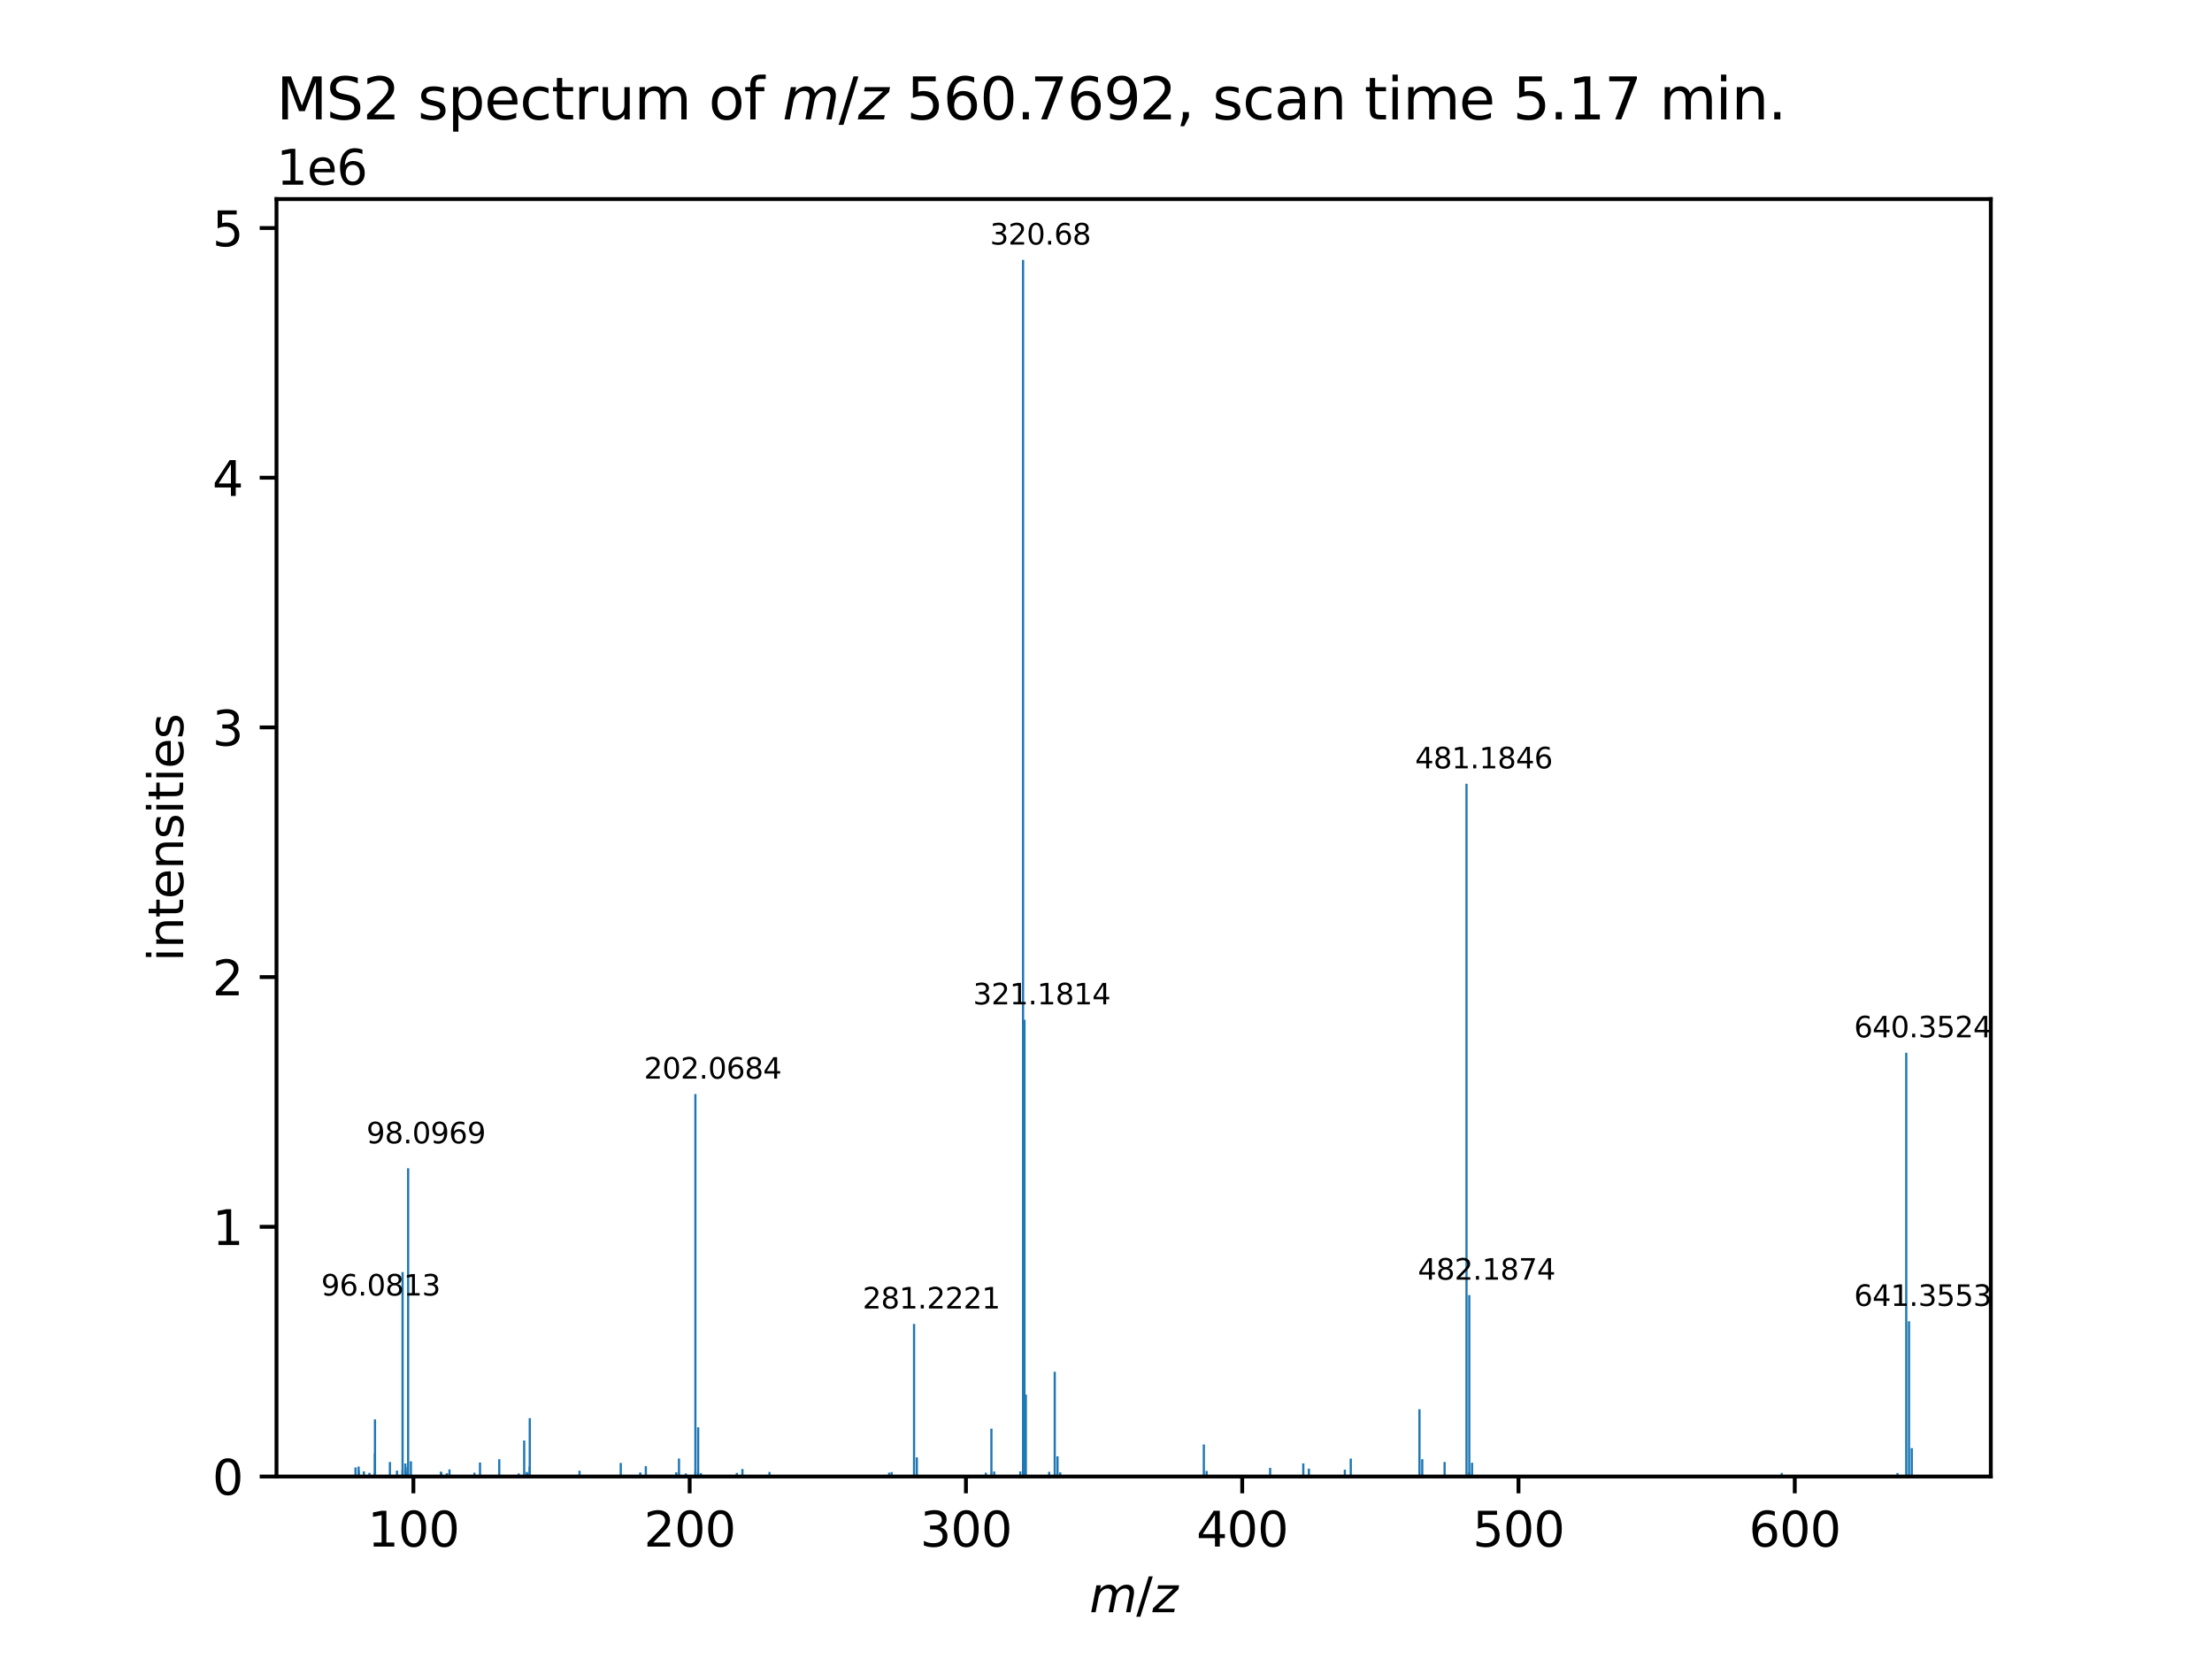 <?xml version="1.0" encoding="utf-8" standalone="no"?>
<!DOCTYPE svg PUBLIC "-//W3C//DTD SVG 1.1//EN"
  "http://www.w3.org/Graphics/SVG/1.1/DTD/svg11.dtd">
<svg xmlns:xlink="http://www.w3.org/1999/xlink" width="460.8pt" height="345.6pt" viewBox="0 0 460.8 345.6" xmlns="http://www.w3.org/2000/svg" version="1.1">
 <defs>
  <style type="text/css">*{stroke-linejoin: round; stroke-linecap: butt}</style>
 </defs>
 <g id="figure_1">
  <g id="patch_1">
   <path d="M 0 345.6 
L 460.8 345.6 
L 460.8 0 
L 0 0 
z
" style="fill: #ffffff"/>
  </g>
  <g id="axes_1">
   <g id="patch_2">
    <path d="M 57.6 307.584 
L 414.72 307.584 
L 414.72 41.472 
L 57.6 41.472 
z
" style="fill: #ffffff"/>
   </g>
   <g id="patch_3">
    <path d="M 73.833 307.584 
L 74.293 307.584 
L 74.293 305.704 
L 73.833 305.704 
z
" clip-path="url(#p0545f05c15)" style="fill: #1f77b4"/>
   </g>
   <g id="patch_4">
    <path d="M 74.474 307.584 
L 74.934 307.584 
L 74.934 305.516 
L 74.474 305.516 
z
" clip-path="url(#p0545f05c15)" style="fill: #1f77b4"/>
   </g>
   <g id="patch_5">
    <path d="M 74.51 307.584 
L 74.971 307.584 
L 74.971 306.396 
L 74.51 306.396 
z
" clip-path="url(#p0545f05c15)" style="fill: #1f77b4"/>
   </g>
   <g id="patch_6">
    <path d="M 75.566 307.584 
L 76.026 307.584 
L 76.026 306.515 
L 75.566 306.515 
z
" clip-path="url(#p0545f05c15)" style="fill: #1f77b4"/>
   </g>
   <g id="patch_7">
    <path d="M 76.725 307.584 
L 77.186 307.584 
L 77.186 306.828 
L 76.725 306.828 
z
" clip-path="url(#p0545f05c15)" style="fill: #1f77b4"/>
   </g>
   <g id="patch_8">
    <path d="M 77.865 307.584 
L 78.325 307.584 
L 78.325 302.79 
L 77.865 302.79 
z
" clip-path="url(#p0545f05c15)" style="fill: #1f77b4"/>
   </g>
   <g id="patch_9">
    <path d="M 77.883 307.584 
L 78.344 307.584 
L 78.344 306.612 
L 77.883 306.612 
z
" clip-path="url(#p0545f05c15)" style="fill: #1f77b4"/>
   </g>
   <g id="patch_10">
    <path d="M 77.886 307.584 
L 78.346 307.584 
L 78.346 295.692 
L 77.886 295.692 
z
" clip-path="url(#p0545f05c15)" style="fill: #1f77b4"/>
   </g>
   <g id="patch_11">
    <path d="M 80.995 307.584 
L 81.456 307.584 
L 81.456 304.555 
L 80.995 304.555 
z
" clip-path="url(#p0545f05c15)" style="fill: #1f77b4"/>
   </g>
   <g id="patch_12">
    <path d="M 82.472 307.584 
L 82.932 307.584 
L 82.932 306.348 
L 82.472 306.348 
z
" clip-path="url(#p0545f05c15)" style="fill: #1f77b4"/>
   </g>
   <g id="patch_13">
    <path d="M 83.628 307.584 
L 84.089 307.584 
L 84.089 306.276 
L 83.628 306.276 
z
" clip-path="url(#p0545f05c15)" style="fill: #1f77b4"/>
   </g>
   <g id="patch_14">
    <path d="M 83.632 307.584 
L 84.093 307.584 
L 84.093 264.989 
L 83.632 264.989 
z
" clip-path="url(#p0545f05c15)" style="fill: #1f77b4"/>
   </g>
   <g id="patch_15">
    <path d="M 84.209 307.584 
L 84.67 307.584 
L 84.67 304.876 
L 84.209 304.876 
z
" clip-path="url(#p0545f05c15)" style="fill: #1f77b4"/>
   </g>
   <g id="patch_16">
    <path d="M 84.275 307.584 
L 84.736 307.584 
L 84.736 305.674 
L 84.275 305.674 
z
" clip-path="url(#p0545f05c15)" style="fill: #1f77b4"/>
   </g>
   <g id="patch_17">
    <path d="M 84.324 307.584 
L 84.784 307.584 
L 84.784 306.652 
L 84.324 306.652 
z
" clip-path="url(#p0545f05c15)" style="fill: #1f77b4"/>
   </g>
   <g id="patch_18">
    <path d="M 84.328 307.584 
L 84.788 307.584 
L 84.788 306.954 
L 84.328 306.954 
z
" clip-path="url(#p0545f05c15)" style="fill: #1f77b4"/>
   </g>
   <g id="patch_19">
    <path d="M 84.792 307.584 
L 85.253 307.584 
L 85.253 243.363 
L 84.792 243.363 
z
" clip-path="url(#p0545f05c15)" style="fill: #1f77b4"/>
   </g>
   <g id="patch_20">
    <path d="M 85.37 307.584 
L 85.83 307.584 
L 85.83 304.42 
L 85.37 304.42 
z
" clip-path="url(#p0545f05c15)" style="fill: #1f77b4"/>
   </g>
   <g id="patch_21">
    <path d="M 91.623 307.584 
L 92.083 307.584 
L 92.083 306.577 
L 91.623 306.577 
z
" clip-path="url(#p0545f05c15)" style="fill: #1f77b4"/>
   </g>
   <g id="patch_22">
    <path d="M 91.698 307.584 
L 92.159 307.584 
L 92.159 306.697 
L 91.698 306.697 
z
" clip-path="url(#p0545f05c15)" style="fill: #1f77b4"/>
   </g>
   <g id="patch_23">
    <path d="M 92.858 307.584 
L 93.319 307.584 
L 93.319 306.902 
L 92.858 306.902 
z
" clip-path="url(#p0545f05c15)" style="fill: #1f77b4"/>
   </g>
   <g id="patch_24">
    <path d="M 93.404 307.584 
L 93.864 307.584 
L 93.864 306.103 
L 93.404 306.103 
z
" clip-path="url(#p0545f05c15)" style="fill: #1f77b4"/>
   </g>
   <g id="patch_25">
    <path d="M 98.604 307.584 
L 99.065 307.584 
L 99.065 306.79 
L 98.604 306.79 
z
" clip-path="url(#p0545f05c15)" style="fill: #1f77b4"/>
   </g>
   <g id="patch_26">
    <path d="M 99.764 307.584 
L 100.225 307.584 
L 100.225 304.671 
L 99.764 304.671 
z
" clip-path="url(#p0545f05c15)" style="fill: #1f77b4"/>
   </g>
   <g id="patch_27">
    <path d="M 103.776 307.584 
L 104.236 307.584 
L 104.236 303.983 
L 103.776 303.983 
z
" clip-path="url(#p0545f05c15)" style="fill: #1f77b4"/>
   </g>
   <g id="patch_28">
    <path d="M 107.83 307.584 
L 108.291 307.584 
L 108.291 306.943 
L 107.83 306.943 
z
" clip-path="url(#p0545f05c15)" style="fill: #1f77b4"/>
   </g>
   <g id="patch_29">
    <path d="M 108.97 307.584 
L 109.43 307.584 
L 109.43 300.091 
L 108.97 300.091 
z
" clip-path="url(#p0545f05c15)" style="fill: #1f77b4"/>
   </g>
   <g id="patch_30">
    <path d="M 109.524 307.584 
L 109.984 307.584 
L 109.984 306.653 
L 109.524 306.653 
z
" clip-path="url(#p0545f05c15)" style="fill: #1f77b4"/>
   </g>
   <g id="patch_31">
    <path d="M 109.547 307.584 
L 110.007 307.584 
L 110.007 306.791 
L 109.547 306.791 
z
" clip-path="url(#p0545f05c15)" style="fill: #1f77b4"/>
   </g>
   <g id="patch_32">
    <path d="M 110.104 307.584 
L 110.564 307.584 
L 110.564 305.508 
L 110.104 305.508 
z
" clip-path="url(#p0545f05c15)" style="fill: #1f77b4"/>
   </g>
   <g id="patch_33">
    <path d="M 110.13 307.584 
L 110.591 307.584 
L 110.591 295.429 
L 110.13 295.429 
z
" clip-path="url(#p0545f05c15)" style="fill: #1f77b4"/>
   </g>
   <g id="patch_34">
    <path d="M 120.495 307.584 
L 120.956 307.584 
L 120.956 306.382 
L 120.495 306.382 
z
" clip-path="url(#p0545f05c15)" style="fill: #1f77b4"/>
   </g>
   <g id="patch_35">
    <path d="M 129.085 307.584 
L 129.545 307.584 
L 129.545 304.755 
L 129.085 304.755 
z
" clip-path="url(#p0545f05c15)" style="fill: #1f77b4"/>
   </g>
   <g id="patch_36">
    <path d="M 133.148 307.584 
L 133.609 307.584 
L 133.609 306.736 
L 133.148 306.736 
z
" clip-path="url(#p0545f05c15)" style="fill: #1f77b4"/>
   </g>
   <g id="patch_37">
    <path d="M 134.308 307.584 
L 134.769 307.584 
L 134.769 305.429 
L 134.308 305.429 
z
" clip-path="url(#p0545f05c15)" style="fill: #1f77b4"/>
   </g>
   <g id="patch_38">
    <path d="M 140.648 307.584 
L 141.109 307.584 
L 141.109 306.712 
L 140.648 306.712 
z
" clip-path="url(#p0545f05c15)" style="fill: #1f77b4"/>
   </g>
   <g id="patch_39">
    <path d="M 141.215 307.584 
L 141.675 307.584 
L 141.675 303.832 
L 141.215 303.832 
z
" clip-path="url(#p0545f05c15)" style="fill: #1f77b4"/>
   </g>
   <g id="patch_40">
    <path d="M 142.651 307.584 
L 143.111 307.584 
L 143.111 306.942 
L 142.651 306.942 
z
" clip-path="url(#p0545f05c15)" style="fill: #1f77b4"/>
   </g>
   <g id="patch_41">
    <path d="M 144.631 307.584 
L 145.091 307.584 
L 145.091 227.906 
L 144.631 227.906 
z
" clip-path="url(#p0545f05c15)" style="fill: #1f77b4"/>
   </g>
   <g id="patch_42">
    <path d="M 144.639 307.584 
L 145.099 307.584 
L 145.099 306.541 
L 144.639 306.541 
z
" clip-path="url(#p0545f05c15)" style="fill: #1f77b4"/>
   </g>
   <g id="patch_43">
    <path d="M 145.208 307.584 
L 145.669 307.584 
L 145.669 297.33 
L 145.208 297.33 
z
" clip-path="url(#p0545f05c15)" style="fill: #1f77b4"/>
   </g>
   <g id="patch_44">
    <path d="M 145.779 307.584 
L 146.24 307.584 
L 146.24 306.866 
L 145.779 306.866 
z
" clip-path="url(#p0545f05c15)" style="fill: #1f77b4"/>
   </g>
   <g id="patch_45">
    <path d="M 153.269 307.584 
L 153.73 307.584 
L 153.73 306.833 
L 153.269 306.833 
z
" clip-path="url(#p0545f05c15)" style="fill: #1f77b4"/>
   </g>
   <g id="patch_46">
    <path d="M 154.43 307.584 
L 154.89 307.584 
L 154.89 306.016 
L 154.43 306.016 
z
" clip-path="url(#p0545f05c15)" style="fill: #1f77b4"/>
   </g>
   <g id="patch_47">
    <path d="M 160.069 307.584 
L 160.53 307.584 
L 160.53 306.64 
L 160.069 306.64 
z
" clip-path="url(#p0545f05c15)" style="fill: #1f77b4"/>
   </g>
   <g id="patch_48">
    <path d="M 184.991 307.584 
L 185.451 307.584 
L 185.451 306.786 
L 184.991 306.786 
z
" clip-path="url(#p0545f05c15)" style="fill: #1f77b4"/>
   </g>
   <g id="patch_49">
    <path d="M 185.515 307.584 
L 185.976 307.584 
L 185.976 306.657 
L 185.515 306.657 
z
" clip-path="url(#p0545f05c15)" style="fill: #1f77b4"/>
   </g>
   <g id="patch_50">
    <path d="M 190.186 307.584 
L 190.646 307.584 
L 190.646 275.786 
L 190.186 275.786 
z
" clip-path="url(#p0545f05c15)" style="fill: #1f77b4"/>
   </g>
   <g id="patch_51">
    <path d="M 190.763 307.584 
L 191.224 307.584 
L 191.224 303.596 
L 190.763 303.596 
z
" clip-path="url(#p0545f05c15)" style="fill: #1f77b4"/>
   </g>
   <g id="patch_52">
    <path d="M 205.136 307.584 
L 205.596 307.584 
L 205.596 306.779 
L 205.136 306.779 
z
" clip-path="url(#p0545f05c15)" style="fill: #1f77b4"/>
   </g>
   <g id="patch_53">
    <path d="M 206.298 307.584 
L 206.758 307.584 
L 206.758 297.621 
L 206.298 297.621 
z
" clip-path="url(#p0545f05c15)" style="fill: #1f77b4"/>
   </g>
   <g id="patch_54">
    <path d="M 206.874 307.584 
L 207.334 307.584 
L 207.334 306.535 
L 206.874 306.535 
z
" clip-path="url(#p0545f05c15)" style="fill: #1f77b4"/>
   </g>
   <g id="patch_55">
    <path d="M 212.316 307.584 
L 212.776 307.584 
L 212.776 306.512 
L 212.316 306.512 
z
" clip-path="url(#p0545f05c15)" style="fill: #1f77b4"/>
   </g>
   <g id="patch_56">
    <path d="M 212.895 307.584 
L 213.355 307.584 
L 213.355 54.144 
L 212.895 54.144 
z
" clip-path="url(#p0545f05c15)" style="fill: #1f77b4"/>
   </g>
   <g id="patch_57">
    <path d="M 213.183 307.584 
L 213.644 307.584 
L 213.644 212.435 
L 213.183 212.435 
z
" clip-path="url(#p0545f05c15)" style="fill: #1f77b4"/>
   </g>
   <g id="patch_58">
    <path d="M 213.471 307.584 
L 213.931 307.584 
L 213.931 290.52 
L 213.471 290.52 
z
" clip-path="url(#p0545f05c15)" style="fill: #1f77b4"/>
   </g>
   <g id="patch_59">
    <path d="M 218.33 307.584 
L 218.79 307.584 
L 218.79 306.605 
L 218.33 306.605 
z
" clip-path="url(#p0545f05c15)" style="fill: #1f77b4"/>
   </g>
   <g id="patch_60">
    <path d="M 219.492 307.584 
L 219.952 307.584 
L 219.952 285.763 
L 219.492 285.763 
z
" clip-path="url(#p0545f05c15)" style="fill: #1f77b4"/>
   </g>
   <g id="patch_61">
    <path d="M 220.069 307.584 
L 220.529 307.584 
L 220.529 303.383 
L 220.069 303.383 
z
" clip-path="url(#p0545f05c15)" style="fill: #1f77b4"/>
   </g>
   <g id="patch_62">
    <path d="M 220.642 307.584 
L 221.102 307.584 
L 221.102 306.716 
L 220.642 306.716 
z
" clip-path="url(#p0545f05c15)" style="fill: #1f77b4"/>
   </g>
   <g id="patch_63">
    <path d="M 250.552 307.584 
L 251.012 307.584 
L 251.012 300.903 
L 250.552 300.903 
z
" clip-path="url(#p0545f05c15)" style="fill: #1f77b4"/>
   </g>
   <g id="patch_64">
    <path d="M 251.131 307.584 
L 251.591 307.584 
L 251.591 306.424 
L 251.131 306.424 
z
" clip-path="url(#p0545f05c15)" style="fill: #1f77b4"/>
   </g>
   <g id="patch_65">
    <path d="M 264.366 307.584 
L 264.826 307.584 
L 264.826 305.773 
L 264.366 305.773 
z
" clip-path="url(#p0545f05c15)" style="fill: #1f77b4"/>
   </g>
   <g id="patch_66">
    <path d="M 271.271 307.584 
L 271.732 307.584 
L 271.732 304.858 
L 271.271 304.858 
z
" clip-path="url(#p0545f05c15)" style="fill: #1f77b4"/>
   </g>
   <g id="patch_67">
    <path d="M 272.431 307.584 
L 272.892 307.584 
L 272.892 305.933 
L 272.431 305.933 
z
" clip-path="url(#p0545f05c15)" style="fill: #1f77b4"/>
   </g>
   <g id="patch_68">
    <path d="M 279.925 307.584 
L 280.386 307.584 
L 280.386 306.169 
L 279.925 306.169 
z
" clip-path="url(#p0545f05c15)" style="fill: #1f77b4"/>
   </g>
   <g id="patch_69">
    <path d="M 281.159 307.584 
L 281.619 307.584 
L 281.619 303.84 
L 281.159 303.84 
z
" clip-path="url(#p0545f05c15)" style="fill: #1f77b4"/>
   </g>
   <g id="patch_70">
    <path d="M 295.47 307.584 
L 295.93 307.584 
L 295.93 293.574 
L 295.47 293.574 
z
" clip-path="url(#p0545f05c15)" style="fill: #1f77b4"/>
   </g>
   <g id="patch_71">
    <path d="M 296.049 307.584 
L 296.51 307.584 
L 296.51 303.975 
L 296.049 303.975 
z
" clip-path="url(#p0545f05c15)" style="fill: #1f77b4"/>
   </g>
   <g id="patch_72">
    <path d="M 300.707 307.584 
L 301.168 307.584 
L 301.168 304.555 
L 300.707 304.555 
z
" clip-path="url(#p0545f05c15)" style="fill: #1f77b4"/>
   </g>
   <g id="patch_73">
    <path d="M 305.27 307.584 
L 305.73 307.584 
L 305.73 163.27 
L 305.27 163.27 
z
" clip-path="url(#p0545f05c15)" style="fill: #1f77b4"/>
   </g>
   <g id="patch_74">
    <path d="M 305.812 307.584 
L 306.273 307.584 
L 306.273 306.692 
L 305.812 306.692 
z
" clip-path="url(#p0545f05c15)" style="fill: #1f77b4"/>
   </g>
   <g id="patch_75">
    <path d="M 305.847 307.584 
L 306.307 307.584 
L 306.307 269.78 
L 305.847 269.78 
z
" clip-path="url(#p0545f05c15)" style="fill: #1f77b4"/>
   </g>
   <g id="patch_76">
    <path d="M 306.425 307.584 
L 306.885 307.584 
L 306.885 304.723 
L 306.425 304.723 
z
" clip-path="url(#p0545f05c15)" style="fill: #1f77b4"/>
   </g>
   <g id="patch_77">
    <path d="M 370.935 307.584 
L 371.396 307.584 
L 371.396 306.844 
L 370.935 306.844 
z
" clip-path="url(#p0545f05c15)" style="fill: #1f77b4"/>
   </g>
   <g id="patch_78">
    <path d="M 395.051 307.584 
L 395.511 307.584 
L 395.511 306.85 
L 395.051 306.85 
z
" clip-path="url(#p0545f05c15)" style="fill: #1f77b4"/>
   </g>
   <g id="patch_79">
    <path d="M 396.875 307.584 
L 397.335 307.584 
L 397.335 219.303 
L 396.875 219.303 
z
" clip-path="url(#p0545f05c15)" style="fill: #1f77b4"/>
   </g>
   <g id="patch_80">
    <path d="M 397.452 307.584 
L 397.913 307.584 
L 397.913 275.249 
L 397.452 275.249 
z
" clip-path="url(#p0545f05c15)" style="fill: #1f77b4"/>
   </g>
   <g id="patch_81">
    <path d="M 398.027 307.584 
L 398.487 307.584 
L 398.487 301.676 
L 398.027 301.676 
z
" clip-path="url(#p0545f05c15)" style="fill: #1f77b4"/>
   </g>
   <g id="matplotlib.axis_1">
    <g id="xtick_1">
     <g id="line2d_1">
      <defs>
       <path id="m5c3d663cdd" d="M 0 0 
L 0 3.5 
" style="stroke: #000000; stroke-width: 0.8"/>
      </defs>
      <g>
       <use xlink:href="#m5c3d663cdd" x="86.118" y="307.584" style="stroke: #000000; stroke-width: 0.8"/>
      </g>
     </g>
     <g id="text_1">
      <!-- 100 -->
      <g transform="translate(76.574 322.182) scale(0.1 -0.1)">
       <defs>
        <path id="DejaVuSans-31" d="M 794 531 
L 1825 531 
L 1825 4091 
L 703 3866 
L 703 4441 
L 1819 4666 
L 2450 4666 
L 2450 531 
L 3481 531 
L 3481 0 
L 794 0 
L 794 531 
z
" transform="scale(0.016)"/>
        <path id="DejaVuSans-30" d="M 2034 4250 
Q 1547 4250 1301 3770 
Q 1056 3291 1056 2328 
Q 1056 1369 1301 889 
Q 1547 409 2034 409 
Q 2525 409 2770 889 
Q 3016 1369 3016 2328 
Q 3016 3291 2770 3770 
Q 2525 4250 2034 4250 
z
M 2034 4750 
Q 2819 4750 3233 4129 
Q 3647 3509 3647 2328 
Q 3647 1150 3233 529 
Q 2819 -91 2034 -91 
Q 1250 -91 836 529 
Q 422 1150 422 2328 
Q 422 3509 836 4129 
Q 1250 4750 2034 4750 
z
" transform="scale(0.016)"/>
       </defs>
       <use xlink:href="#DejaVuSans-31"/>
       <use xlink:href="#DejaVuSans-30" x="63.623"/>
       <use xlink:href="#DejaVuSans-30" x="127.246"/>
      </g>
     </g>
    </g>
    <g id="xtick_2">
     <g id="line2d_2">
      <g>
       <use xlink:href="#m5c3d663cdd" x="143.67" y="307.584" style="stroke: #000000; stroke-width: 0.8"/>
      </g>
     </g>
     <g id="text_2">
      <!-- 200 -->
      <g transform="translate(134.127 322.182) scale(0.1 -0.1)">
       <defs>
        <path id="DejaVuSans-32" d="M 1228 531 
L 3431 531 
L 3431 0 
L 469 0 
L 469 531 
Q 828 903 1448 1529 
Q 2069 2156 2228 2338 
Q 2531 2678 2651 2914 
Q 2772 3150 2772 3378 
Q 2772 3750 2511 3984 
Q 2250 4219 1831 4219 
Q 1534 4219 1204 4116 
Q 875 4013 500 3803 
L 500 4441 
Q 881 4594 1212 4672 
Q 1544 4750 1819 4750 
Q 2544 4750 2975 4387 
Q 3406 4025 3406 3419 
Q 3406 3131 3298 2873 
Q 3191 2616 2906 2266 
Q 2828 2175 2409 1742 
Q 1991 1309 1228 531 
z
" transform="scale(0.016)"/>
       </defs>
       <use xlink:href="#DejaVuSans-32"/>
       <use xlink:href="#DejaVuSans-30" x="63.623"/>
       <use xlink:href="#DejaVuSans-30" x="127.246"/>
      </g>
     </g>
    </g>
    <g id="xtick_3">
     <g id="line2d_3">
      <g>
       <use xlink:href="#m5c3d663cdd" x="201.223" y="307.584" style="stroke: #000000; stroke-width: 0.8"/>
      </g>
     </g>
     <g id="text_3">
      <!-- 300 -->
      <g transform="translate(191.679 322.182) scale(0.1 -0.1)">
       <defs>
        <path id="DejaVuSans-33" d="M 2597 2516 
Q 3050 2419 3304 2112 
Q 3559 1806 3559 1356 
Q 3559 666 3084 287 
Q 2609 -91 1734 -91 
Q 1441 -91 1130 -33 
Q 819 25 488 141 
L 488 750 
Q 750 597 1062 519 
Q 1375 441 1716 441 
Q 2309 441 2620 675 
Q 2931 909 2931 1356 
Q 2931 1769 2642 2001 
Q 2353 2234 1838 2234 
L 1294 2234 
L 1294 2753 
L 1863 2753 
Q 2328 2753 2575 2939 
Q 2822 3125 2822 3475 
Q 2822 3834 2567 4026 
Q 2313 4219 1838 4219 
Q 1578 4219 1281 4162 
Q 984 4106 628 3988 
L 628 4550 
Q 988 4650 1302 4700 
Q 1616 4750 1894 4750 
Q 2613 4750 3031 4423 
Q 3450 4097 3450 3541 
Q 3450 3153 3228 2886 
Q 3006 2619 2597 2516 
z
" transform="scale(0.016)"/>
       </defs>
       <use xlink:href="#DejaVuSans-33"/>
       <use xlink:href="#DejaVuSans-30" x="63.623"/>
       <use xlink:href="#DejaVuSans-30" x="127.246"/>
      </g>
     </g>
    </g>
    <g id="xtick_4">
     <g id="line2d_4">
      <g>
       <use xlink:href="#m5c3d663cdd" x="258.776" y="307.584" style="stroke: #000000; stroke-width: 0.8"/>
      </g>
     </g>
     <g id="text_4">
      <!-- 400 -->
      <g transform="translate(249.232 322.182) scale(0.1 -0.1)">
       <defs>
        <path id="DejaVuSans-34" d="M 2419 4116 
L 825 1625 
L 2419 1625 
L 2419 4116 
z
M 2253 4666 
L 3047 4666 
L 3047 1625 
L 3713 1625 
L 3713 1100 
L 3047 1100 
L 3047 0 
L 2419 0 
L 2419 1100 
L 313 1100 
L 313 1709 
L 2253 4666 
z
" transform="scale(0.016)"/>
       </defs>
       <use xlink:href="#DejaVuSans-34"/>
       <use xlink:href="#DejaVuSans-30" x="63.623"/>
       <use xlink:href="#DejaVuSans-30" x="127.246"/>
      </g>
     </g>
    </g>
    <g id="xtick_5">
     <g id="line2d_5">
      <g>
       <use xlink:href="#m5c3d663cdd" x="316.329" y="307.584" style="stroke: #000000; stroke-width: 0.8"/>
      </g>
     </g>
     <g id="text_5">
      <!-- 500 -->
      <g transform="translate(306.785 322.182) scale(0.1 -0.1)">
       <defs>
        <path id="DejaVuSans-35" d="M 691 4666 
L 3169 4666 
L 3169 4134 
L 1269 4134 
L 1269 2991 
Q 1406 3038 1543 3061 
Q 1681 3084 1819 3084 
Q 2600 3084 3056 2656 
Q 3513 2228 3513 1497 
Q 3513 744 3044 326 
Q 2575 -91 1722 -91 
Q 1428 -91 1123 -41 
Q 819 9 494 109 
L 494 744 
Q 775 591 1075 516 
Q 1375 441 1709 441 
Q 2250 441 2565 725 
Q 2881 1009 2881 1497 
Q 2881 1984 2565 2268 
Q 2250 2553 1709 2553 
Q 1456 2553 1204 2497 
Q 953 2441 691 2322 
L 691 4666 
z
" transform="scale(0.016)"/>
       </defs>
       <use xlink:href="#DejaVuSans-35"/>
       <use xlink:href="#DejaVuSans-30" x="63.623"/>
       <use xlink:href="#DejaVuSans-30" x="127.246"/>
      </g>
     </g>
    </g>
    <g id="xtick_6">
     <g id="line2d_6">
      <g>
       <use xlink:href="#m5c3d663cdd" x="373.881" y="307.584" style="stroke: #000000; stroke-width: 0.8"/>
      </g>
     </g>
     <g id="text_6">
      <!-- 600 -->
      <g transform="translate(364.337 322.182) scale(0.1 -0.1)">
       <defs>
        <path id="DejaVuSans-36" d="M 2113 2584 
Q 1688 2584 1439 2293 
Q 1191 2003 1191 1497 
Q 1191 994 1439 701 
Q 1688 409 2113 409 
Q 2538 409 2786 701 
Q 3034 994 3034 1497 
Q 3034 2003 2786 2293 
Q 2538 2584 2113 2584 
z
M 3366 4563 
L 3366 3988 
Q 3128 4100 2886 4159 
Q 2644 4219 2406 4219 
Q 1781 4219 1451 3797 
Q 1122 3375 1075 2522 
Q 1259 2794 1537 2939 
Q 1816 3084 2150 3084 
Q 2853 3084 3261 2657 
Q 3669 2231 3669 1497 
Q 3669 778 3244 343 
Q 2819 -91 2113 -91 
Q 1303 -91 875 529 
Q 447 1150 447 2328 
Q 447 3434 972 4092 
Q 1497 4750 2381 4750 
Q 2619 4750 2861 4703 
Q 3103 4656 3366 4563 
z
" transform="scale(0.016)"/>
       </defs>
       <use xlink:href="#DejaVuSans-36"/>
       <use xlink:href="#DejaVuSans-30" x="63.623"/>
       <use xlink:href="#DejaVuSans-30" x="127.246"/>
      </g>
     </g>
    </g>
    <g id="text_7">
     <!-- ${m/z}$ -->
     <g transform="translate(226.96 335.861) scale(0.1 -0.1)">
      <defs>
       <path id="DejaVuSans-Oblique-6d" d="M 5747 2113 
L 5338 0 
L 4763 0 
L 5166 2094 
Q 5191 2228 5203 2325 
Q 5216 2422 5216 2491 
Q 5216 2772 5059 2928 
Q 4903 3084 4622 3084 
Q 4203 3084 3875 2770 
Q 3547 2456 3450 1953 
L 3066 0 
L 2491 0 
L 2900 2094 
Q 2925 2209 2937 2307 
Q 2950 2406 2950 2484 
Q 2950 2769 2794 2926 
Q 2638 3084 2363 3084 
Q 1938 3084 1609 2770 
Q 1281 2456 1184 1953 
L 800 0 
L 225 0 
L 909 3500 
L 1484 3500 
L 1375 2956 
Q 1609 3263 1923 3423 
Q 2238 3584 2597 3584 
Q 2978 3584 3223 3384 
Q 3469 3184 3519 2828 
Q 3781 3197 4126 3390 
Q 4472 3584 4856 3584 
Q 5306 3584 5551 3325 
Q 5797 3066 5797 2591 
Q 5797 2488 5784 2364 
Q 5772 2241 5747 2113 
z
" transform="scale(0.016)"/>
       <path id="DejaVuSans-2f" d="M 1625 4666 
L 2156 4666 
L 531 -594 
L 0 -594 
L 1625 4666 
z
" transform="scale(0.016)"/>
       <path id="DejaVuSans-Oblique-7a" d="M 744 3500 
L 3475 3500 
L 3372 2975 
L 738 459 
L 2913 459 
L 2822 0 
L -19 0 
L 84 525 
L 2719 3041 
L 653 3041 
L 744 3500 
z
" transform="scale(0.016)"/>
      </defs>
      <use xlink:href="#DejaVuSans-Oblique-6d" transform="translate(0 0.094)"/>
      <use xlink:href="#DejaVuSans-2f" transform="translate(97.412 0.094)"/>
      <use xlink:href="#DejaVuSans-Oblique-7a" transform="translate(131.104 0.094)"/>
     </g>
    </g>
   </g>
   <g id="matplotlib.axis_2">
    <g id="ytick_1">
     <g id="line2d_7">
      <defs>
       <path id="m96fd71b4ae" d="M 0 0 
L -3.5 0 
" style="stroke: #000000; stroke-width: 0.8"/>
      </defs>
      <g>
       <use xlink:href="#m96fd71b4ae" x="57.6" y="307.584" style="stroke: #000000; stroke-width: 0.8"/>
      </g>
     </g>
     <g id="text_8">
      <!-- 0 -->
      <g transform="translate(44.237 311.383) scale(0.1 -0.1)">
       <use xlink:href="#DejaVuSans-30"/>
      </g>
     </g>
    </g>
    <g id="ytick_2">
     <g id="line2d_8">
      <g>
       <use xlink:href="#m96fd71b4ae" x="57.6" y="255.566" style="stroke: #000000; stroke-width: 0.8"/>
      </g>
     </g>
     <g id="text_9">
      <!-- 1 -->
      <g transform="translate(44.237 259.366) scale(0.1 -0.1)">
       <use xlink:href="#DejaVuSans-31"/>
      </g>
     </g>
    </g>
    <g id="ytick_3">
     <g id="line2d_9">
      <g>
       <use xlink:href="#m96fd71b4ae" x="57.6" y="203.549" style="stroke: #000000; stroke-width: 0.8"/>
      </g>
     </g>
     <g id="text_10">
      <!-- 2 -->
      <g transform="translate(44.237 207.348) scale(0.1 -0.1)">
       <use xlink:href="#DejaVuSans-32"/>
      </g>
     </g>
    </g>
    <g id="ytick_4">
     <g id="line2d_10">
      <g>
       <use xlink:href="#m96fd71b4ae" x="57.6" y="151.531" style="stroke: #000000; stroke-width: 0.8"/>
      </g>
     </g>
     <g id="text_11">
      <!-- 3 -->
      <g transform="translate(44.237 155.33) scale(0.1 -0.1)">
       <use xlink:href="#DejaVuSans-33"/>
      </g>
     </g>
    </g>
    <g id="ytick_5">
     <g id="line2d_11">
      <g>
       <use xlink:href="#m96fd71b4ae" x="57.6" y="99.513" style="stroke: #000000; stroke-width: 0.8"/>
      </g>
     </g>
     <g id="text_12">
      <!-- 4 -->
      <g transform="translate(44.237 103.312) scale(0.1 -0.1)">
       <use xlink:href="#DejaVuSans-34"/>
      </g>
     </g>
    </g>
    <g id="ytick_6">
     <g id="line2d_12">
      <g>
       <use xlink:href="#m96fd71b4ae" x="57.6" y="47.495" style="stroke: #000000; stroke-width: 0.8"/>
      </g>
     </g>
     <g id="text_13">
      <!-- 5 -->
      <g transform="translate(44.237 51.295) scale(0.1 -0.1)">
       <use xlink:href="#DejaVuSans-35"/>
      </g>
     </g>
    </g>
    <g id="text_14">
     <!-- intensities -->
     <g transform="translate(38.158 200.315) rotate(-90) scale(0.1 -0.1)">
      <defs>
       <path id="DejaVuSans-69" d="M 603 3500 
L 1178 3500 
L 1178 0 
L 603 0 
L 603 3500 
z
M 603 4863 
L 1178 4863 
L 1178 4134 
L 603 4134 
L 603 4863 
z
" transform="scale(0.016)"/>
       <path id="DejaVuSans-6e" d="M 3513 2113 
L 3513 0 
L 2938 0 
L 2938 2094 
Q 2938 2591 2744 2837 
Q 2550 3084 2163 3084 
Q 1697 3084 1428 2787 
Q 1159 2491 1159 1978 
L 1159 0 
L 581 0 
L 581 3500 
L 1159 3500 
L 1159 2956 
Q 1366 3272 1645 3428 
Q 1925 3584 2291 3584 
Q 2894 3584 3203 3211 
Q 3513 2838 3513 2113 
z
" transform="scale(0.016)"/>
       <path id="DejaVuSans-74" d="M 1172 4494 
L 1172 3500 
L 2356 3500 
L 2356 3053 
L 1172 3053 
L 1172 1153 
Q 1172 725 1289 603 
Q 1406 481 1766 481 
L 2356 481 
L 2356 0 
L 1766 0 
Q 1100 0 847 248 
Q 594 497 594 1153 
L 594 3053 
L 172 3053 
L 172 3500 
L 594 3500 
L 594 4494 
L 1172 4494 
z
" transform="scale(0.016)"/>
       <path id="DejaVuSans-65" d="M 3597 1894 
L 3597 1613 
L 953 1613 
Q 991 1019 1311 708 
Q 1631 397 2203 397 
Q 2534 397 2845 478 
Q 3156 559 3463 722 
L 3463 178 
Q 3153 47 2828 -22 
Q 2503 -91 2169 -91 
Q 1331 -91 842 396 
Q 353 884 353 1716 
Q 353 2575 817 3079 
Q 1281 3584 2069 3584 
Q 2775 3584 3186 3129 
Q 3597 2675 3597 1894 
z
M 3022 2063 
Q 3016 2534 2758 2815 
Q 2500 3097 2075 3097 
Q 1594 3097 1305 2825 
Q 1016 2553 972 2059 
L 3022 2063 
z
" transform="scale(0.016)"/>
       <path id="DejaVuSans-73" d="M 2834 3397 
L 2834 2853 
Q 2591 2978 2328 3040 
Q 2066 3103 1784 3103 
Q 1356 3103 1142 2972 
Q 928 2841 928 2578 
Q 928 2378 1081 2264 
Q 1234 2150 1697 2047 
L 1894 2003 
Q 2506 1872 2764 1633 
Q 3022 1394 3022 966 
Q 3022 478 2636 193 
Q 2250 -91 1575 -91 
Q 1294 -91 989 -36 
Q 684 19 347 128 
L 347 722 
Q 666 556 975 473 
Q 1284 391 1588 391 
Q 1994 391 2212 530 
Q 2431 669 2431 922 
Q 2431 1156 2273 1281 
Q 2116 1406 1581 1522 
L 1381 1569 
Q 847 1681 609 1914 
Q 372 2147 372 2553 
Q 372 3047 722 3315 
Q 1072 3584 1716 3584 
Q 2034 3584 2315 3537 
Q 2597 3491 2834 3397 
z
" transform="scale(0.016)"/>
      </defs>
      <use xlink:href="#DejaVuSans-69"/>
      <use xlink:href="#DejaVuSans-6e" x="27.783"/>
      <use xlink:href="#DejaVuSans-74" x="91.162"/>
      <use xlink:href="#DejaVuSans-65" x="130.371"/>
      <use xlink:href="#DejaVuSans-6e" x="191.895"/>
      <use xlink:href="#DejaVuSans-73" x="255.273"/>
      <use xlink:href="#DejaVuSans-69" x="307.373"/>
      <use xlink:href="#DejaVuSans-74" x="335.156"/>
      <use xlink:href="#DejaVuSans-69" x="374.365"/>
      <use xlink:href="#DejaVuSans-65" x="402.148"/>
      <use xlink:href="#DejaVuSans-73" x="463.672"/>
     </g>
    </g>
    <g id="text_15">
     <!-- 1e6 -->
     <g transform="translate(57.6 38.472) scale(0.1 -0.1)">
      <use xlink:href="#DejaVuSans-31"/>
      <use xlink:href="#DejaVuSans-65" x="63.623"/>
      <use xlink:href="#DejaVuSans-36" x="125.146"/>
     </g>
    </g>
   </g>
   <g id="patch_82">
    <path d="M 57.6 307.584 
L 57.6 41.472 
" style="fill: none; stroke: #000000; stroke-width: 0.8; stroke-linejoin: miter; stroke-linecap: square"/>
   </g>
   <g id="patch_83">
    <path d="M 414.72 307.584 
L 414.72 41.472 
" style="fill: none; stroke: #000000; stroke-width: 0.8; stroke-linejoin: miter; stroke-linecap: square"/>
   </g>
   <g id="patch_84">
    <path d="M 57.6 307.584 
L 414.72 307.584 
" style="fill: none; stroke: #000000; stroke-width: 0.8; stroke-linejoin: miter; stroke-linecap: square"/>
   </g>
   <g id="patch_85">
    <path d="M 57.6 41.472 
L 414.72 41.472 
" style="fill: none; stroke: #000000; stroke-width: 0.8; stroke-linejoin: miter; stroke-linecap: square"/>
   </g>
   <g id="text_16">
    <!-- 96.0813 -->
    <g transform="translate(66.904 269.884) scale(0.06 -0.06)">
     <defs>
      <path id="DejaVuSans-39" d="M 703 97 
L 703 672 
Q 941 559 1184 500 
Q 1428 441 1663 441 
Q 2288 441 2617 861 
Q 2947 1281 2994 2138 
Q 2813 1869 2534 1725 
Q 2256 1581 1919 1581 
Q 1219 1581 811 2004 
Q 403 2428 403 3163 
Q 403 3881 828 4315 
Q 1253 4750 1959 4750 
Q 2769 4750 3195 4129 
Q 3622 3509 3622 2328 
Q 3622 1225 3098 567 
Q 2575 -91 1691 -91 
Q 1453 -91 1209 -44 
Q 966 3 703 97 
z
M 1959 2075 
Q 2384 2075 2632 2365 
Q 2881 2656 2881 3163 
Q 2881 3666 2632 3958 
Q 2384 4250 1959 4250 
Q 1534 4250 1286 3958 
Q 1038 3666 1038 3163 
Q 1038 2656 1286 2365 
Q 1534 2075 1959 2075 
z
" transform="scale(0.016)"/>
      <path id="DejaVuSans-2e" d="M 684 794 
L 1344 794 
L 1344 0 
L 684 0 
L 684 794 
z
" transform="scale(0.016)"/>
      <path id="DejaVuSans-38" d="M 2034 2216 
Q 1584 2216 1326 1975 
Q 1069 1734 1069 1313 
Q 1069 891 1326 650 
Q 1584 409 2034 409 
Q 2484 409 2743 651 
Q 3003 894 3003 1313 
Q 3003 1734 2745 1975 
Q 2488 2216 2034 2216 
z
M 1403 2484 
Q 997 2584 770 2862 
Q 544 3141 544 3541 
Q 544 4100 942 4425 
Q 1341 4750 2034 4750 
Q 2731 4750 3128 4425 
Q 3525 4100 3525 3541 
Q 3525 3141 3298 2862 
Q 3072 2584 2669 2484 
Q 3125 2378 3379 2068 
Q 3634 1759 3634 1313 
Q 3634 634 3220 271 
Q 2806 -91 2034 -91 
Q 1263 -91 848 271 
Q 434 634 434 1313 
Q 434 1759 690 2068 
Q 947 2378 1403 2484 
z
M 1172 3481 
Q 1172 3119 1398 2916 
Q 1625 2713 2034 2713 
Q 2441 2713 2670 2916 
Q 2900 3119 2900 3481 
Q 2900 3844 2670 4047 
Q 2441 4250 2034 4250 
Q 1625 4250 1398 4047 
Q 1172 3844 1172 3481 
z
" transform="scale(0.016)"/>
     </defs>
     <use xlink:href="#DejaVuSans-39"/>
     <use xlink:href="#DejaVuSans-36" x="63.623"/>
     <use xlink:href="#DejaVuSans-2e" x="127.246"/>
     <use xlink:href="#DejaVuSans-30" x="159.033"/>
     <use xlink:href="#DejaVuSans-38" x="222.656"/>
     <use xlink:href="#DejaVuSans-31" x="286.279"/>
     <use xlink:href="#DejaVuSans-33" x="349.902"/>
    </g>
   </g>
   <g id="text_17">
    <!-- 98.0969 -->
    <g transform="translate(76.332 238.179) scale(0.06 -0.06)">
     <use xlink:href="#DejaVuSans-39"/>
     <use xlink:href="#DejaVuSans-38" x="63.623"/>
     <use xlink:href="#DejaVuSans-2e" x="127.246"/>
     <use xlink:href="#DejaVuSans-30" x="159.033"/>
     <use xlink:href="#DejaVuSans-39" x="222.656"/>
     <use xlink:href="#DejaVuSans-36" x="286.279"/>
     <use xlink:href="#DejaVuSans-39" x="349.902"/>
    </g>
   </g>
   <g id="text_18">
    <!-- 202.0684 -->
    <g transform="translate(134.146 224.701) scale(0.06 -0.06)">
     <use xlink:href="#DejaVuSans-32"/>
     <use xlink:href="#DejaVuSans-30" x="63.623"/>
     <use xlink:href="#DejaVuSans-32" x="127.246"/>
     <use xlink:href="#DejaVuSans-2e" x="190.869"/>
     <use xlink:href="#DejaVuSans-30" x="222.656"/>
     <use xlink:href="#DejaVuSans-36" x="286.279"/>
     <use xlink:href="#DejaVuSans-38" x="349.902"/>
     <use xlink:href="#DejaVuSans-34" x="413.525"/>
    </g>
   </g>
   <g id="text_19">
    <!-- 281.2221 -->
    <g transform="translate(179.701 272.581) scale(0.06 -0.06)">
     <use xlink:href="#DejaVuSans-32"/>
     <use xlink:href="#DejaVuSans-38" x="63.623"/>
     <use xlink:href="#DejaVuSans-31" x="127.246"/>
     <use xlink:href="#DejaVuSans-2e" x="190.869"/>
     <use xlink:href="#DejaVuSans-32" x="222.656"/>
     <use xlink:href="#DejaVuSans-32" x="286.279"/>
     <use xlink:href="#DejaVuSans-32" x="349.902"/>
     <use xlink:href="#DejaVuSans-31" x="413.525"/>
    </g>
   </g>
   <g id="text_20">
    <!-- 320.68 -->
    <g transform="translate(206.228 50.94) scale(0.06 -0.06)">
     <use xlink:href="#DejaVuSans-33"/>
     <use xlink:href="#DejaVuSans-32" x="63.623"/>
     <use xlink:href="#DejaVuSans-30" x="127.246"/>
     <use xlink:href="#DejaVuSans-2e" x="190.869"/>
     <use xlink:href="#DejaVuSans-36" x="222.656"/>
     <use xlink:href="#DejaVuSans-38" x="286.279"/>
    </g>
   </g>
   <g id="text_21">
    <!-- 321.1814 -->
    <g transform="translate(202.699 209.231) scale(0.06 -0.06)">
     <use xlink:href="#DejaVuSans-33"/>
     <use xlink:href="#DejaVuSans-32" x="63.623"/>
     <use xlink:href="#DejaVuSans-31" x="127.246"/>
     <use xlink:href="#DejaVuSans-2e" x="190.869"/>
     <use xlink:href="#DejaVuSans-31" x="222.656"/>
     <use xlink:href="#DejaVuSans-38" x="286.279"/>
     <use xlink:href="#DejaVuSans-31" x="349.902"/>
     <use xlink:href="#DejaVuSans-34" x="413.525"/>
    </g>
   </g>
   <g id="text_22">
    <!-- 481.1846 -->
    <g transform="translate(294.785 160.066) scale(0.06 -0.06)">
     <use xlink:href="#DejaVuSans-34"/>
     <use xlink:href="#DejaVuSans-38" x="63.623"/>
     <use xlink:href="#DejaVuSans-31" x="127.246"/>
     <use xlink:href="#DejaVuSans-2e" x="190.869"/>
     <use xlink:href="#DejaVuSans-31" x="222.656"/>
     <use xlink:href="#DejaVuSans-38" x="286.279"/>
     <use xlink:href="#DejaVuSans-34" x="349.902"/>
     <use xlink:href="#DejaVuSans-36" x="413.525"/>
    </g>
   </g>
   <g id="text_23">
    <!-- 482.1874 -->
    <g transform="translate(295.362 266.576) scale(0.06 -0.06)">
     <defs>
      <path id="DejaVuSans-37" d="M 525 4666 
L 3525 4666 
L 3525 4397 
L 1831 0 
L 1172 0 
L 2766 4134 
L 525 4134 
L 525 4666 
z
" transform="scale(0.016)"/>
     </defs>
     <use xlink:href="#DejaVuSans-34"/>
     <use xlink:href="#DejaVuSans-38" x="63.623"/>
     <use xlink:href="#DejaVuSans-32" x="127.246"/>
     <use xlink:href="#DejaVuSans-2e" x="190.869"/>
     <use xlink:href="#DejaVuSans-31" x="222.656"/>
     <use xlink:href="#DejaVuSans-38" x="286.279"/>
     <use xlink:href="#DejaVuSans-37" x="349.902"/>
     <use xlink:href="#DejaVuSans-34" x="413.525"/>
    </g>
   </g>
   <g id="text_24">
    <!-- 640.3524 -->
    <g transform="translate(386.23 216.098) scale(0.06 -0.06)">
     <use xlink:href="#DejaVuSans-36"/>
     <use xlink:href="#DejaVuSans-34" x="63.623"/>
     <use xlink:href="#DejaVuSans-30" x="127.246"/>
     <use xlink:href="#DejaVuSans-2e" x="190.869"/>
     <use xlink:href="#DejaVuSans-33" x="222.656"/>
     <use xlink:href="#DejaVuSans-35" x="286.279"/>
     <use xlink:href="#DejaVuSans-32" x="349.902"/>
     <use xlink:href="#DejaVuSans-34" x="413.525"/>
    </g>
   </g>
   <g id="text_25">
    <!-- 641.3553 -->
    <g transform="translate(386.23 272.044) scale(0.06 -0.06)">
     <use xlink:href="#DejaVuSans-36"/>
     <use xlink:href="#DejaVuSans-34" x="63.623"/>
     <use xlink:href="#DejaVuSans-31" x="127.246"/>
     <use xlink:href="#DejaVuSans-2e" x="190.869"/>
     <use xlink:href="#DejaVuSans-33" x="222.656"/>
     <use xlink:href="#DejaVuSans-35" x="286.279"/>
     <use xlink:href="#DejaVuSans-35" x="349.902"/>
     <use xlink:href="#DejaVuSans-33" x="413.525"/>
    </g>
   </g>
   <g id="text_26">
    <!-- MS2 spectrum of ${m/z}$ 560.7692, scan time 5.17 min. -->
    <g transform="translate(57.6 24.874) scale(0.12 -0.12)">
     <defs>
      <path id="DejaVuSans-4d" d="M 628 4666 
L 1569 4666 
L 2759 1491 
L 3956 4666 
L 4897 4666 
L 4897 0 
L 4281 0 
L 4281 4097 
L 3078 897 
L 2444 897 
L 1241 4097 
L 1241 0 
L 628 0 
L 628 4666 
z
" transform="scale(0.016)"/>
      <path id="DejaVuSans-53" d="M 3425 4513 
L 3425 3897 
Q 3066 4069 2747 4153 
Q 2428 4238 2131 4238 
Q 1616 4238 1336 4038 
Q 1056 3838 1056 3469 
Q 1056 3159 1242 3001 
Q 1428 2844 1947 2747 
L 2328 2669 
Q 3034 2534 3370 2195 
Q 3706 1856 3706 1288 
Q 3706 609 3251 259 
Q 2797 -91 1919 -91 
Q 1588 -91 1214 -16 
Q 841 59 441 206 
L 441 856 
Q 825 641 1194 531 
Q 1563 422 1919 422 
Q 2459 422 2753 634 
Q 3047 847 3047 1241 
Q 3047 1584 2836 1778 
Q 2625 1972 2144 2069 
L 1759 2144 
Q 1053 2284 737 2584 
Q 422 2884 422 3419 
Q 422 4038 858 4394 
Q 1294 4750 2059 4750 
Q 2388 4750 2728 4690 
Q 3069 4631 3425 4513 
z
" transform="scale(0.016)"/>
      <path id="DejaVuSans-20" transform="scale(0.016)"/>
      <path id="DejaVuSans-70" d="M 1159 525 
L 1159 -1331 
L 581 -1331 
L 581 3500 
L 1159 3500 
L 1159 2969 
Q 1341 3281 1617 3432 
Q 1894 3584 2278 3584 
Q 2916 3584 3314 3078 
Q 3713 2572 3713 1747 
Q 3713 922 3314 415 
Q 2916 -91 2278 -91 
Q 1894 -91 1617 61 
Q 1341 213 1159 525 
z
M 3116 1747 
Q 3116 2381 2855 2742 
Q 2594 3103 2138 3103 
Q 1681 3103 1420 2742 
Q 1159 2381 1159 1747 
Q 1159 1113 1420 752 
Q 1681 391 2138 391 
Q 2594 391 2855 752 
Q 3116 1113 3116 1747 
z
" transform="scale(0.016)"/>
      <path id="DejaVuSans-63" d="M 3122 3366 
L 3122 2828 
Q 2878 2963 2633 3030 
Q 2388 3097 2138 3097 
Q 1578 3097 1268 2742 
Q 959 2388 959 1747 
Q 959 1106 1268 751 
Q 1578 397 2138 397 
Q 2388 397 2633 464 
Q 2878 531 3122 666 
L 3122 134 
Q 2881 22 2623 -34 
Q 2366 -91 2075 -91 
Q 1284 -91 818 406 
Q 353 903 353 1747 
Q 353 2603 823 3093 
Q 1294 3584 2113 3584 
Q 2378 3584 2631 3529 
Q 2884 3475 3122 3366 
z
" transform="scale(0.016)"/>
      <path id="DejaVuSans-72" d="M 2631 2963 
Q 2534 3019 2420 3045 
Q 2306 3072 2169 3072 
Q 1681 3072 1420 2755 
Q 1159 2438 1159 1844 
L 1159 0 
L 581 0 
L 581 3500 
L 1159 3500 
L 1159 2956 
Q 1341 3275 1631 3429 
Q 1922 3584 2338 3584 
Q 2397 3584 2469 3576 
Q 2541 3569 2628 3553 
L 2631 2963 
z
" transform="scale(0.016)"/>
      <path id="DejaVuSans-75" d="M 544 1381 
L 544 3500 
L 1119 3500 
L 1119 1403 
Q 1119 906 1312 657 
Q 1506 409 1894 409 
Q 2359 409 2629 706 
Q 2900 1003 2900 1516 
L 2900 3500 
L 3475 3500 
L 3475 0 
L 2900 0 
L 2900 538 
Q 2691 219 2414 64 
Q 2138 -91 1772 -91 
Q 1169 -91 856 284 
Q 544 659 544 1381 
z
M 1991 3584 
L 1991 3584 
z
" transform="scale(0.016)"/>
      <path id="DejaVuSans-6d" d="M 3328 2828 
Q 3544 3216 3844 3400 
Q 4144 3584 4550 3584 
Q 5097 3584 5394 3201 
Q 5691 2819 5691 2113 
L 5691 0 
L 5113 0 
L 5113 2094 
Q 5113 2597 4934 2840 
Q 4756 3084 4391 3084 
Q 3944 3084 3684 2787 
Q 3425 2491 3425 1978 
L 3425 0 
L 2847 0 
L 2847 2094 
Q 2847 2600 2669 2842 
Q 2491 3084 2119 3084 
Q 1678 3084 1418 2786 
Q 1159 2488 1159 1978 
L 1159 0 
L 581 0 
L 581 3500 
L 1159 3500 
L 1159 2956 
Q 1356 3278 1631 3431 
Q 1906 3584 2284 3584 
Q 2666 3584 2933 3390 
Q 3200 3197 3328 2828 
z
" transform="scale(0.016)"/>
      <path id="DejaVuSans-6f" d="M 1959 3097 
Q 1497 3097 1228 2736 
Q 959 2375 959 1747 
Q 959 1119 1226 758 
Q 1494 397 1959 397 
Q 2419 397 2687 759 
Q 2956 1122 2956 1747 
Q 2956 2369 2687 2733 
Q 2419 3097 1959 3097 
z
M 1959 3584 
Q 2709 3584 3137 3096 
Q 3566 2609 3566 1747 
Q 3566 888 3137 398 
Q 2709 -91 1959 -91 
Q 1206 -91 779 398 
Q 353 888 353 1747 
Q 353 2609 779 3096 
Q 1206 3584 1959 3584 
z
" transform="scale(0.016)"/>
      <path id="DejaVuSans-66" d="M 2375 4863 
L 2375 4384 
L 1825 4384 
Q 1516 4384 1395 4259 
Q 1275 4134 1275 3809 
L 1275 3500 
L 2222 3500 
L 2222 3053 
L 1275 3053 
L 1275 0 
L 697 0 
L 697 3053 
L 147 3053 
L 147 3500 
L 697 3500 
L 697 3744 
Q 697 4328 969 4595 
Q 1241 4863 1831 4863 
L 2375 4863 
z
" transform="scale(0.016)"/>
      <path id="DejaVuSans-2c" d="M 750 794 
L 1409 794 
L 1409 256 
L 897 -744 
L 494 -744 
L 750 256 
L 750 794 
z
" transform="scale(0.016)"/>
      <path id="DejaVuSans-61" d="M 2194 1759 
Q 1497 1759 1228 1600 
Q 959 1441 959 1056 
Q 959 750 1161 570 
Q 1363 391 1709 391 
Q 2188 391 2477 730 
Q 2766 1069 2766 1631 
L 2766 1759 
L 2194 1759 
z
M 3341 1997 
L 3341 0 
L 2766 0 
L 2766 531 
Q 2569 213 2275 61 
Q 1981 -91 1556 -91 
Q 1019 -91 701 211 
Q 384 513 384 1019 
Q 384 1609 779 1909 
Q 1175 2209 1959 2209 
L 2766 2209 
L 2766 2266 
Q 2766 2663 2505 2880 
Q 2244 3097 1772 3097 
Q 1472 3097 1187 3025 
Q 903 2953 641 2809 
L 641 3341 
Q 956 3463 1253 3523 
Q 1550 3584 1831 3584 
Q 2591 3584 2966 3190 
Q 3341 2797 3341 1997 
z
" transform="scale(0.016)"/>
     </defs>
     <use xlink:href="#DejaVuSans-4d" transform="translate(0 0.016)"/>
     <use xlink:href="#DejaVuSans-53" transform="translate(86.279 0.016)"/>
     <use xlink:href="#DejaVuSans-32" transform="translate(149.756 0.016)"/>
     <use xlink:href="#DejaVuSans-20" transform="translate(213.379 0.016)"/>
     <use xlink:href="#DejaVuSans-73" transform="translate(245.166 0.016)"/>
     <use xlink:href="#DejaVuSans-70" transform="translate(297.266 0.016)"/>
     <use xlink:href="#DejaVuSans-65" transform="translate(360.742 0.016)"/>
     <use xlink:href="#DejaVuSans-63" transform="translate(422.266 0.016)"/>
     <use xlink:href="#DejaVuSans-74" transform="translate(477.246 0.016)"/>
     <use xlink:href="#DejaVuSans-72" transform="translate(516.455 0.016)"/>
     <use xlink:href="#DejaVuSans-75" transform="translate(557.568 0.016)"/>
     <use xlink:href="#DejaVuSans-6d" transform="translate(620.947 0.016)"/>
     <use xlink:href="#DejaVuSans-20" transform="translate(718.359 0.016)"/>
     <use xlink:href="#DejaVuSans-6f" transform="translate(750.146 0.016)"/>
     <use xlink:href="#DejaVuSans-66" transform="translate(811.328 0.016)"/>
     <use xlink:href="#DejaVuSans-20" transform="translate(846.533 0.016)"/>
     <use xlink:href="#DejaVuSans-Oblique-6d" transform="translate(878.32 0.016)"/>
     <use xlink:href="#DejaVuSans-2f" transform="translate(975.732 0.016)"/>
     <use xlink:href="#DejaVuSans-Oblique-7a" transform="translate(1009.424 0.016)"/>
     <use xlink:href="#DejaVuSans-20" transform="translate(1061.914 0.016)"/>
     <use xlink:href="#DejaVuSans-35" transform="translate(1093.701 0.016)"/>
     <use xlink:href="#DejaVuSans-36" transform="translate(1157.324 0.016)"/>
     <use xlink:href="#DejaVuSans-30" transform="translate(1220.947 0.016)"/>
     <use xlink:href="#DejaVuSans-2e" transform="translate(1284.57 0.016)"/>
     <use xlink:href="#DejaVuSans-37" transform="translate(1308.607 0.016)"/>
     <use xlink:href="#DejaVuSans-36" transform="translate(1372.23 0.016)"/>
     <use xlink:href="#DejaVuSans-39" transform="translate(1435.854 0.016)"/>
     <use xlink:href="#DejaVuSans-32" transform="translate(1497.727 0.016)"/>
     <use xlink:href="#DejaVuSans-2c" transform="translate(1561.35 0.016)"/>
     <use xlink:href="#DejaVuSans-20" transform="translate(1593.137 0.016)"/>
     <use xlink:href="#DejaVuSans-73" transform="translate(1624.924 0.016)"/>
     <use xlink:href="#DejaVuSans-63" transform="translate(1677.023 0.016)"/>
     <use xlink:href="#DejaVuSans-61" transform="translate(1732.004 0.016)"/>
     <use xlink:href="#DejaVuSans-6e" transform="translate(1793.283 0.016)"/>
     <use xlink:href="#DejaVuSans-20" transform="translate(1856.662 0.016)"/>
     <use xlink:href="#DejaVuSans-74" transform="translate(1888.449 0.016)"/>
     <use xlink:href="#DejaVuSans-69" transform="translate(1927.658 0.016)"/>
     <use xlink:href="#DejaVuSans-6d" transform="translate(1955.441 0.016)"/>
     <use xlink:href="#DejaVuSans-65" transform="translate(2052.854 0.016)"/>
     <use xlink:href="#DejaVuSans-20" transform="translate(2114.377 0.016)"/>
     <use xlink:href="#DejaVuSans-35" transform="translate(2146.164 0.016)"/>
     <use xlink:href="#DejaVuSans-2e" transform="translate(2209.787 0.016)"/>
     <use xlink:href="#DejaVuSans-31" transform="translate(2241.574 0.016)"/>
     <use xlink:href="#DejaVuSans-37" transform="translate(2305.197 0.016)"/>
     <use xlink:href="#DejaVuSans-20" transform="translate(2368.82 0.016)"/>
     <use xlink:href="#DejaVuSans-6d" transform="translate(2400.607 0.016)"/>
     <use xlink:href="#DejaVuSans-69" transform="translate(2498.02 0.016)"/>
     <use xlink:href="#DejaVuSans-6e" transform="translate(2525.803 0.016)"/>
     <use xlink:href="#DejaVuSans-2e" transform="translate(2589.182 0.016)"/>
    </g>
   </g>
  </g>
 </g>
 <defs>
  <clipPath id="p0545f05c15">
   <rect x="57.6" y="41.472" width="357.12" height="266.112"/>
  </clipPath>
 </defs>
</svg>
